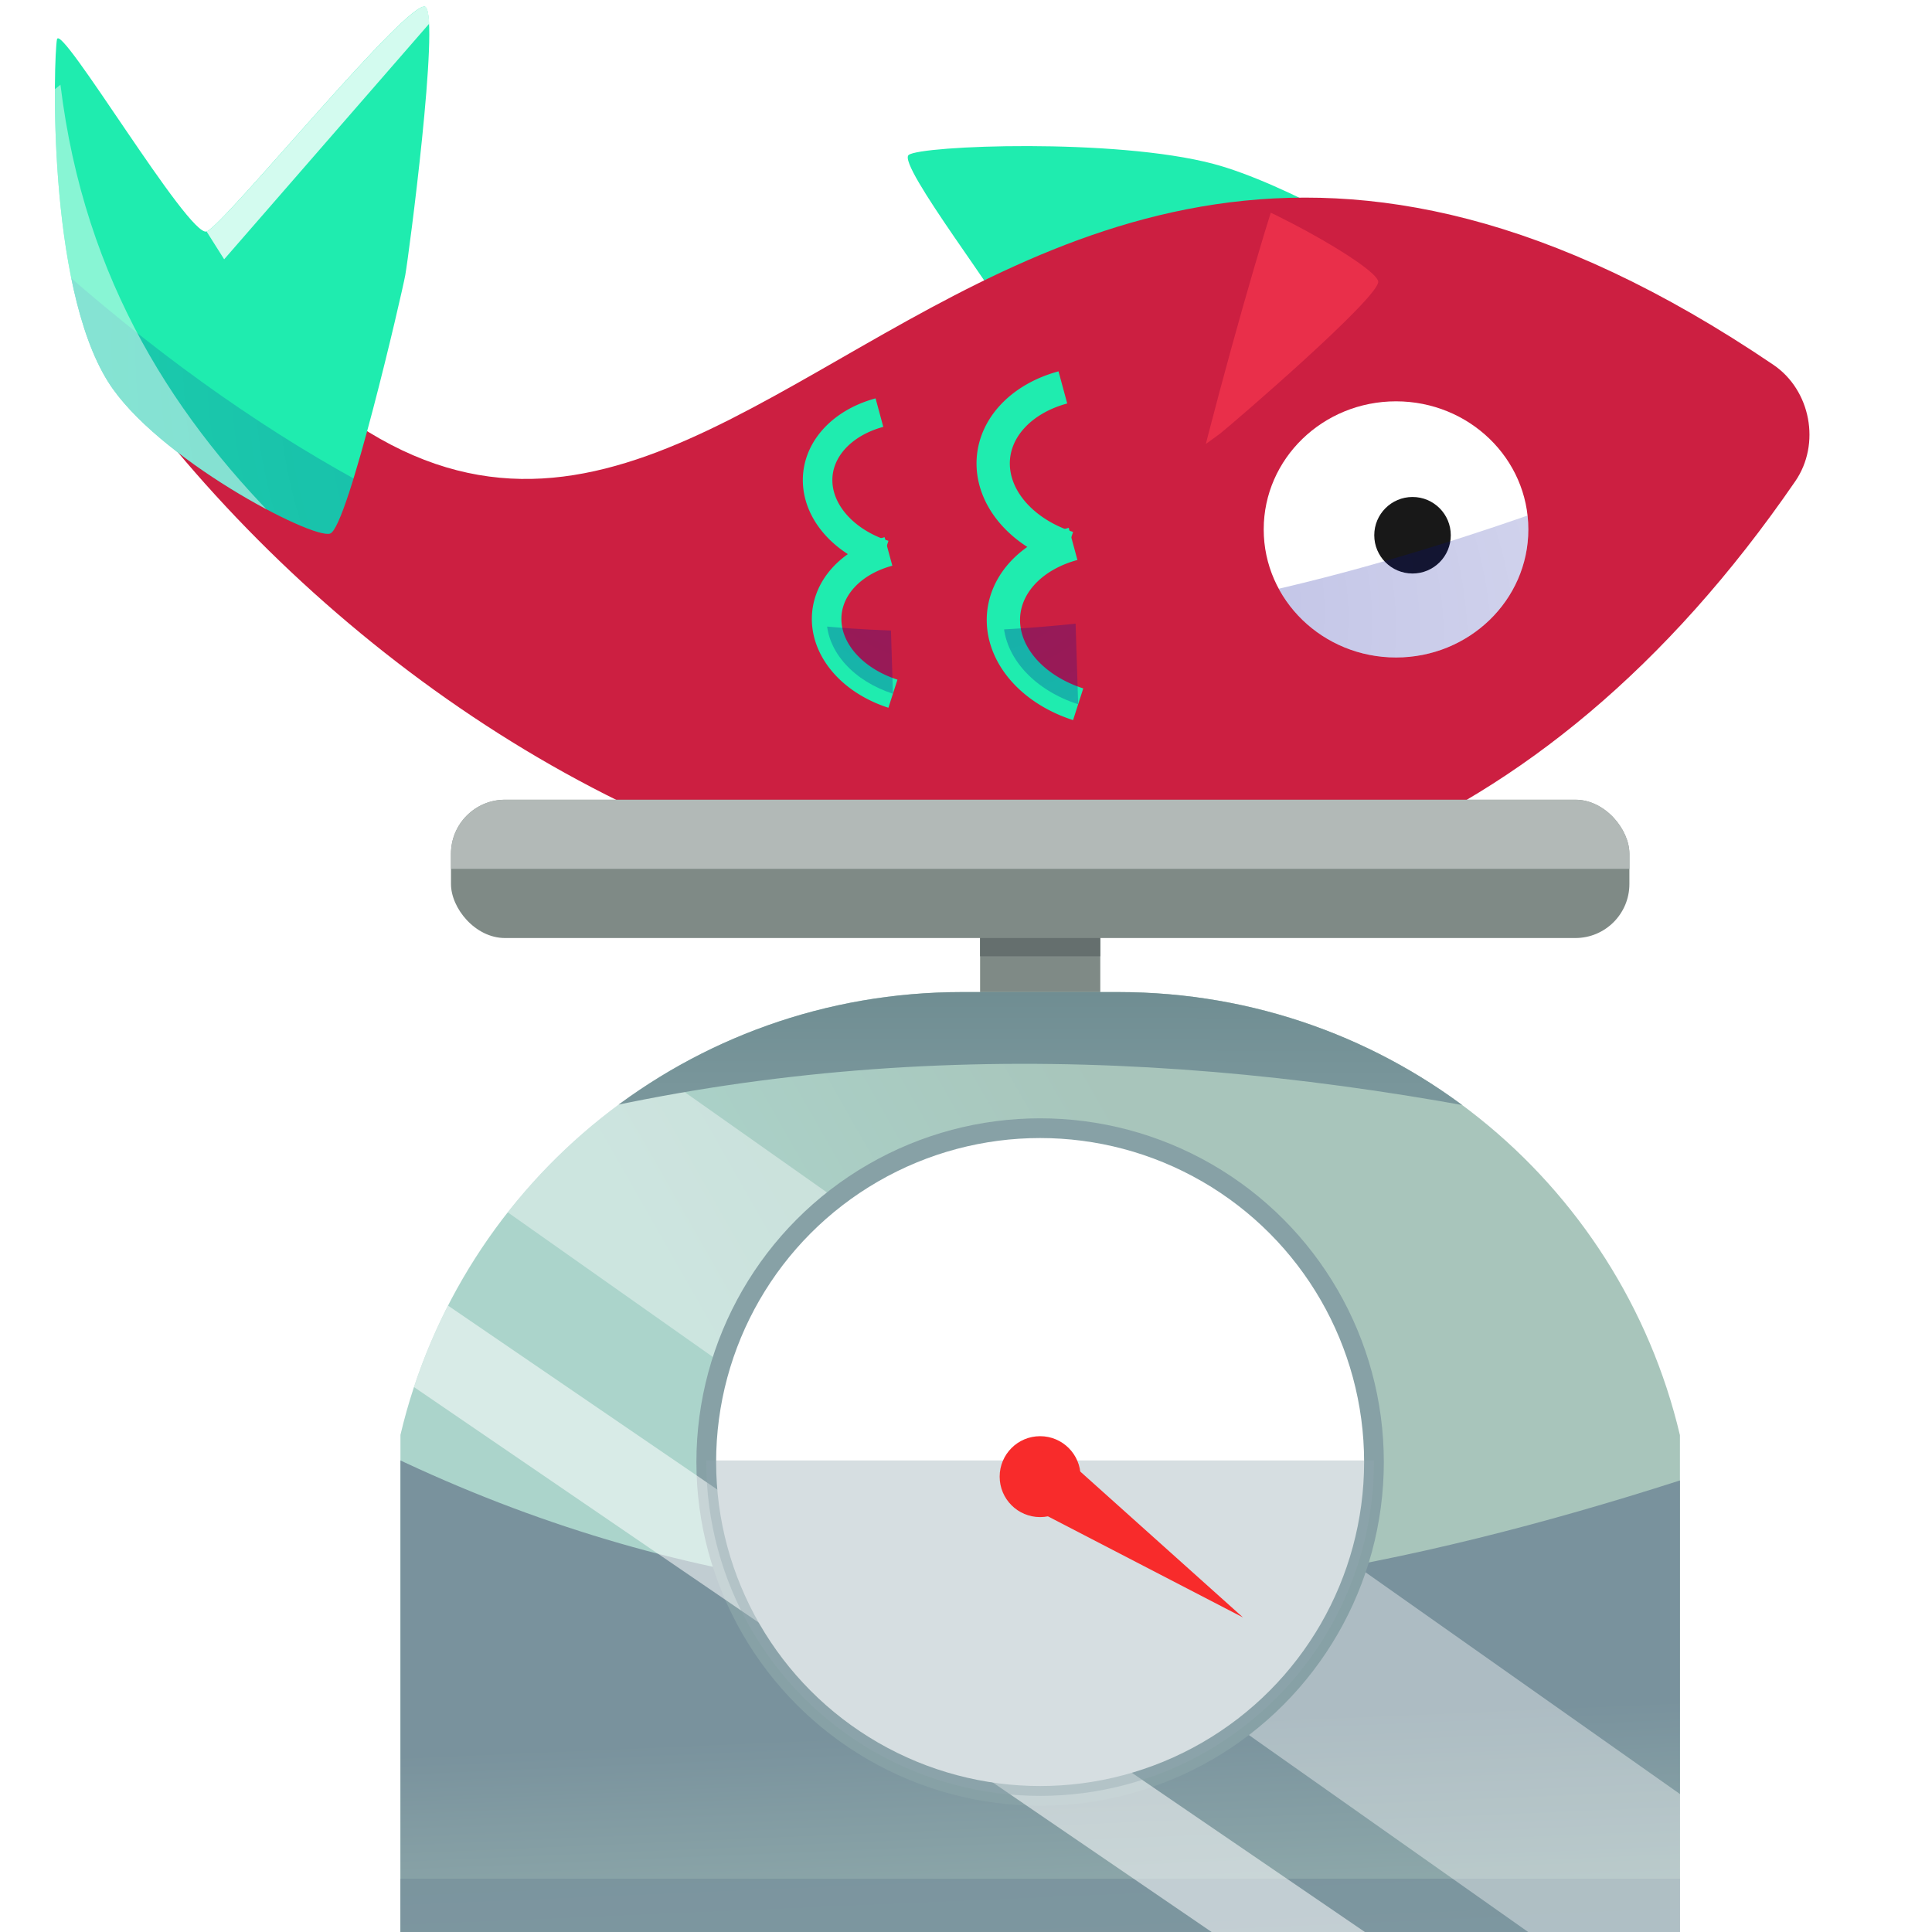 <?xml version="1.0" encoding="UTF-8" standalone="no"?>
<!-- Created with Inkscape (http://www.inkscape.org/) -->

<svg
   width="50"
   height="50"
   viewBox="0 0 13.229 13.229"
   version="1.1"
   id="svg5"
   inkscape:version="1.2 (dc2aedaf03, 2022-05-15)"
   sodipodi:docname="Fish Weight.svg"
   xml:space="preserve"
   xmlns:inkscape="http://www.inkscape.org/namespaces/inkscape"
   xmlns:sodipodi="http://sodipodi.sourceforge.net/DTD/sodipodi-0.dtd"
   xmlns:xlink="http://www.w3.org/1999/xlink"
   xmlns="http://www.w3.org/2000/svg"
   xmlns:svg="http://www.w3.org/2000/svg"><sodipodi:namedview
     id="namedview7"
     pagecolor="#505050"
     bordercolor="#ffffff"
     borderopacity="1"
     inkscape:showpageshadow="0"
     inkscape:pageopacity="0"
     inkscape:pagecheckerboard="1"
     inkscape:deskcolor="#505050"
     inkscape:document-units="mm"
     showgrid="false"
     inkscape:zoom="3.9321336"
     inkscape:cx="16.021836"
     inkscape:cy="28.991894"
     inkscape:window-width="1366"
     inkscape:window-height="705"
     inkscape:window-x="-8"
     inkscape:window-y="-8"
     inkscape:window-maximized="1"
     inkscape:current-layer="layer1" /><defs
     id="defs2"><linearGradient
       inkscape:collect="always"
       id="linearGradient20744"><stop
         style="stop-color:#000b99;stop-opacity:1;"
         offset="0"
         id="stop20740" /><stop
         style="stop-color:#000b99;stop-opacity:0.522;"
         offset="1"
         id="stop20742" /></linearGradient><linearGradient
       inkscape:collect="always"
       id="linearGradient20680"><stop
         style="stop-color:#fbfbfb;stop-opacity:1;"
         offset="0"
         id="stop20678" /><stop
         style="stop-color:#b2b9b7;stop-opacity:1;"
         offset="1"
         id="stop20676" /></linearGradient><linearGradient
       inkscape:collect="always"
       id="linearGradient12557"><stop
         style="stop-color:#a8c5bb;stop-opacity:1;"
         offset="0"
         id="stop12553" /><stop
         style="stop-color:#abd4cb;stop-opacity:1;"
         offset="1"
         id="stop12555" /></linearGradient><linearGradient
       inkscape:collect="always"
       id="linearGradient12549"><stop
         style="stop-color:#79929d;stop-opacity:1;"
         offset="0"
         id="stop12545" /><stop
         style="stop-color:#a8c5bb;stop-opacity:1;"
         offset="1"
         id="stop12547" /></linearGradient><linearGradient
       inkscape:collect="always"
       id="linearGradient12188"><stop
         style="stop-color:#79969b;stop-opacity:1;"
         offset="0"
         id="stop12184" /><stop
         style="stop-color:#6b898e;stop-opacity:1;"
         offset="1"
         id="stop12186" /></linearGradient><linearGradient
       inkscape:collect="always"
       id="linearGradient1860"><stop
         style="stop-color:#fff900;stop-opacity:1;"
         offset="0"
         id="stop1856" /><stop
         style="stop-color:#fbc500;stop-opacity:1;"
         offset="1"
         id="stop1858" /></linearGradient><linearGradient
       inkscape:collect="always"
       xlink:href="#linearGradient1860"
       id="linearGradient2777"
       gradientUnits="userSpaceOnUse"
       x1="92.905"
       y1="44.111"
       x2="154.174"
       y2="102.696" /><clipPath
       clipPathUnits="userSpaceOnUse"
       id="clipPath9932"><rect
         style="opacity:1;fill:#7f8a86;fill-opacity:1;stroke:none;stroke-width:6.465;stroke-linecap:round;stroke-linejoin:round;stroke-miterlimit:9.4;stroke-dasharray:none;stroke-opacity:1;paint-order:stroke fill markers"
         id="rect9934"
         width="8.069"
         height="0.947"
         x="3.088"
         y="5.476"
         ry="0.37" /></clipPath><clipPath
       clipPathUnits="userSpaceOnUse"
       id="clipPath10860"><path
         id="path10862"
         style="opacity:1;fill:#a8c5bb;fill-opacity:1;stroke:none;stroke-width:5.11;stroke-linecap:round;stroke-linejoin:round;stroke-miterlimit:9.4;stroke-dasharray:none;stroke-opacity:1;paint-order:stroke fill markers"
         d="m 6.587,6.793 c -1.873,0 -3.433,1.289 -3.845,3.032 V 13.229 H 11.503 V 9.827 C 11.091,8.083 9.531,6.793 7.657,6.793 Z" /></clipPath><clipPath
       clipPathUnits="userSpaceOnUse"
       id="clipPath11026"><circle
         style="fill:#ffffff;fill-opacity:1;fill-rule:evenodd;stroke-width:0.135"
         id="circle11028"
         cx="7.122"
         cy="10.011"
         r="2.286" /></clipPath><filter
       style="color-interpolation-filters:sRGB;"
       inkscape:label="Drop Shadow"
       id="filter11620"
       x="0"
       y="0"
       width="1"
       height="1.081"><feFlood
         flood-opacity="0.6"
         flood-color="rgb(0,0,0)"
         result="flood"
         id="feFlood11610" /><feComposite
         in="flood"
         in2="SourceGraphic"
         operator="in"
         result="composite1"
         id="feComposite11612" /><feGaussianBlur
         in="composite1"
         stdDeviation="0"
         result="blur"
         id="feGaussianBlur11614" /><feOffset
         dx="-2.77556e-17"
         dy="0.1"
         result="offset"
         id="feOffset11616" /><feComposite
         in="SourceGraphic"
         in2="offset"
         operator="over"
         result="composite2"
         id="feComposite11618" /></filter><clipPath
       clipPathUnits="userSpaceOnUse"
       id="clipPath12180"><path
         id="path12182"
         style="opacity:1;fill:#a8c5bb;fill-opacity:1;stroke:none;stroke-width:5.11;stroke-linecap:round;stroke-linejoin:round;stroke-miterlimit:9.4;stroke-dasharray:none;stroke-opacity:1;paint-order:stroke fill markers"
         d="m 6.587,6.793 c -1.873,0 -3.433,1.289 -3.845,3.032 V 13.229 H 11.503 V 9.827 C 11.091,8.083 9.531,6.793 7.657,6.793 Z" /></clipPath><linearGradient
       inkscape:collect="always"
       xlink:href="#linearGradient12188"
       id="linearGradient12190"
       x1="7.173"
       y1="7.452"
       x2="7.174"
       y2="6.489"
       gradientUnits="userSpaceOnUse" /><linearGradient
       inkscape:collect="always"
       xlink:href="#linearGradient12549"
       id="linearGradient12551"
       x1="7.532"
       y1="11.809"
       x2="7.651"
       y2="14.571"
       gradientUnits="userSpaceOnUse" /><linearGradient
       inkscape:collect="always"
       xlink:href="#linearGradient12557"
       id="linearGradient12559"
       x1="7.202"
       y1="6.767"
       x2="4.356"
       y2="8.389"
       gradientUnits="userSpaceOnUse" /><clipPath
       clipPathUnits="userSpaceOnUse"
       id="clipPath13026"><path
         id="path13028"
         style="opacity:1;fill:url(#linearGradient13030);fill-opacity:1;stroke:none;stroke-width:5.11;stroke-linecap:round;stroke-linejoin:round;stroke-miterlimit:9.4;stroke-dasharray:none;stroke-opacity:1;paint-order:stroke fill markers"
         d="M -1.755,9.298 C -2.834,7.768 -4.787,7.236 -6.449,7.904 l -2.782,1.962 5.05,7.16 2.78,-1.961 c 1.188,-1.342 1.343,-3.361 0.263,-4.892 z" /></clipPath><linearGradient
       inkscape:collect="always"
       xlink:href="#linearGradient12557"
       id="linearGradient13030"
       gradientUnits="userSpaceOnUse"
       x1="7.202"
       y1="6.767"
       x2="4.356"
       y2="8.389"
       gradientTransform="rotate(54.806)" /><clipPath
       clipPathUnits="userSpaceOnUse"
       id="clipPath13034"><path
         id="path13036"
         style="opacity:1;fill:url(#linearGradient13038);fill-opacity:1;stroke:none;stroke-width:5.11;stroke-linecap:round;stroke-linejoin:round;stroke-miterlimit:9.4;stroke-dasharray:none;stroke-opacity:1;paint-order:stroke fill markers"
         d="M -1.893,9.271 C -2.949,7.725 -4.894,7.164 -6.566,7.807 l -2.811,1.92 4.942,7.234 2.809,-1.919 c 1.208,-1.324 1.393,-3.34 0.336,-4.887 z" /></clipPath><linearGradient
       inkscape:collect="always"
       xlink:href="#linearGradient12557"
       id="linearGradient13038"
       gradientUnits="userSpaceOnUse"
       x1="7.202"
       y1="6.767"
       x2="4.356"
       y2="8.389"
       gradientTransform="rotate(55.659)" /><clipPath
       clipPathUnits="userSpaceOnUse"
       id="clipPath15479"><g
         id="g15489"
         transform="translate(17.909,7.537)"
         style="fill:#1fecaf;fill-opacity:1"><path
           id="path15481"
           style="opacity:1;fill:#1fecaf;fill-opacity:1;stroke-width:6.465;stroke-linecap:round;stroke-linejoin:round;stroke-miterlimit:9.4;paint-order:stroke fill markers"
           d="m -17.247,-6.702 0.038,1.585 c 2.477,3.574 8.066,6.009 11.593,0.875 0.175,-0.255 0.106,-0.623 -0.15,-0.797 -6.134,-4.155 -7.493,4.835 -11.48,-1.663 z m 9.009,2.43 c 0.222,1.464e-4 0.401,0.18 0.401,0.402 -1.463e-4,0.221 -0.18,0.401 -0.401,0.401 -0.222,1.39e-4 -0.401,-0.179 -0.402,-0.401 -1.391e-4,-0.222 0.18,-0.402 0.402,-0.402 z"
           sodipodi:nodetypes="ccsscccccc" /><path
           id="path15483"
           style="display:none;opacity:1;fill:#1fecaf;fill-opacity:1;stroke-width:6.465;stroke-linecap:round;stroke-linejoin:round;stroke-miterlimit:9.4;paint-order:stroke fill markers"
           inkscape:transform-center-x="-0.21299527"
           inkscape:transform-center-y="0.17577549"
           transform="matrix(-0.629,-0.278,0.278,-0.629,-21.194,-9.097)"
           d="m -16.588,-2.402 c -0.077,0.133 -2.024,0.226 -2.177,0.226 -0.153,0 -2.101,-0.094 -2.177,-0.226 -0.077,-0.133 0.451,-1.418 0.893,-1.999 0.612,-0.806 2.185,-1.937 2.338,-1.937 0.153,0 0.154,1.804 0.231,1.937 0.077,0.133 0.969,1.866 0.893,1.999 z"
           sodipodi:nodetypes="sssasss" /><path
           id="path15485"
           style="opacity:1;fill:#1fecaf;fill-opacity:1;stroke-width:5.439;stroke-linecap:round;stroke-linejoin:round;stroke-miterlimit:9.4;paint-order:stroke fill markers"
           inkscape:transform-center-x="0.5270122"
           inkscape:transform-center-y="0.31081448"
           d="m -14.995,-7.489 c 0.098,0.083 -0.116,1.71 -0.139,1.836 -0.023,0.127 -0.393,1.725 -0.514,1.769 -0.121,0.044 -1.195,-0.519 -1.521,-1.039 -0.42,-0.669 -0.373,-2.217 -0.35,-2.344 0.023,-0.127 0.903,1.359 1.025,1.315 0.121,-0.044 1.401,-1.62 1.5,-1.537 z"
           sodipodi:nodetypes="sssassss" /><path
           id="path15487"
           style="opacity:1;fill:#1fecaf;fill-opacity:1;stroke-width:4.443;stroke-linecap:round;stroke-linejoin:round;stroke-miterlimit:9.4;paint-order:stroke fill markers"
           inkscape:transform-center-x="-0.018439462"
           inkscape:transform-center-y="0.080644416"
           d="m -10.631,-3.869 c 0.098,0.039 1.192,-0.733 1.275,-0.798 0.083,-0.065 1.099,-0.939 1.084,-1.043 -0.015,-0.104 -0.844,-0.577 -1.329,-0.705 -0.673,-0.178 -2.003,-0.126 -2.086,-0.061 -0.083,0.065 0.679,1.043 0.694,1.147 0.015,0.104 0.264,1.421 0.362,1.46 z"
           sodipodi:nodetypes="sssasss" /></g></clipPath><clipPath
       clipPathUnits="userSpaceOnUse"
       id="clipPath20593"><g
         id="g20617"
         style="display:inline;fill:#1fecaf;fill-opacity:1"><path
           id="path20595"
           style="opacity:1;fill:#1fecaf;fill-opacity:1;stroke-width:4.443;stroke-linecap:round;stroke-linejoin:round;stroke-miterlimit:9.4;paint-order:stroke fill markers"
           inkscape:transform-center-x="-0.018439462"
           inkscape:transform-center-y="0.080644416"
           d="m -10.631,-3.869 c 0.098,0.039 1.192,-0.733 1.275,-0.798 0.083,-0.065 1.099,-0.939 1.084,-1.043 -0.015,-0.104 -0.844,-0.577 -1.329,-0.705 -0.673,-0.178 -2.003,-0.126 -2.086,-0.061 -0.083,0.065 0.679,1.043 0.694,1.147 0.015,0.104 0.264,1.421 0.362,1.46 z"
           sodipodi:nodetypes="sssasss" /><path
           id="path20597"
           style="opacity:1;fill:#cc1f41;fill-opacity:1;stroke-width:6.465;stroke-linecap:round;stroke-linejoin:round;stroke-miterlimit:9.4;paint-order:stroke fill markers"
           d="m -17.247,-6.702 0.038,1.585 c 2.477,3.574 8.066,6.009 11.593,0.875 0.175,-0.255 0.106,-0.623 -0.15,-0.797 -6.134,-4.155 -7.493,4.835 -11.48,-1.663 z m 9.009,2.43 c 0.222,1.464e-4 0.401,0.18 0.401,0.402 -1.463e-4,0.221 -0.18,0.401 -0.401,0.401 -0.222,1.39e-4 -0.401,-0.179 -0.402,-0.401 -1.391e-4,-0.222 0.18,-0.402 0.402,-0.402 z"
           sodipodi:nodetypes="ccsscccccc" /><path
           id="path20599"
           style="display:none;opacity:1;fill:#1fecaf;fill-opacity:1;stroke-width:6.465;stroke-linecap:round;stroke-linejoin:round;stroke-miterlimit:9.4;paint-order:stroke fill markers"
           inkscape:transform-center-x="-0.21299527"
           inkscape:transform-center-y="0.17577549"
           transform="matrix(-0.629,-0.278,0.278,-0.629,-21.194,-9.097)"
           d="m -16.588,-2.402 c -0.077,0.133 -2.024,0.226 -2.177,0.226 -0.153,0 -2.101,-0.094 -2.177,-0.226 -0.077,-0.133 0.451,-1.418 0.893,-1.999 0.612,-0.806 2.185,-1.937 2.338,-1.937 0.153,0 0.154,1.804 0.231,1.937 0.077,0.133 0.969,1.866 0.893,1.999 z"
           sodipodi:nodetypes="sssasss" /><path
           id="path20601"
           style="opacity:1;fill:#1fecaf;fill-opacity:1;stroke-width:5.439;stroke-linecap:round;stroke-linejoin:round;stroke-miterlimit:9.4;paint-order:stroke fill markers"
           inkscape:transform-center-x="0.5270122"
           inkscape:transform-center-y="0.31081448"
           d="m -14.995,-7.489 c 0.098,0.083 -0.116,1.71 -0.139,1.836 -0.023,0.127 -0.393,1.725 -0.514,1.769 -0.121,0.044 -1.195,-0.519 -1.521,-1.039 -0.42,-0.669 -0.373,-2.217 -0.35,-2.344 0.023,-0.127 0.903,1.359 1.025,1.315 0.121,-0.044 1.401,-1.62 1.5,-1.537 z"
           sodipodi:nodetypes="sssassss" /><ellipse
           style="fill:#ffffff;fill-opacity:1;fill-rule:evenodd;stroke-width:0.265"
           id="ellipse20603"
           cx="-8.35"
           cy="-3.912"
           rx="0.906"
           ry="0.877" /><g
           id="g20609"
           transform="rotate(6.134,-13.053,-3.472)"><path
             style="fill:none;fill-rule:evenodd;stroke:#1fecaf;stroke-width:0.228;stroke-dasharray:none;stroke-opacity:1"
             id="path20605"
             sodipodi:type="arc"
             sodipodi:cx="-10.437599"
             sodipodi:cy="-4.6137857"
             sodipodi:rx="0.78002316"
             sodipodi:ry="0.58745313"
             sodipodi:start="1.8390349"
             sodipodi:end="4.2338898"
             sodipodi:arc-type="arc"
             d="m -10.644,-4.047 a 0.78,0.587 0 0 1 -0.569,-0.505 0.78,0.587 0 0 1 0.417,-0.583"
             sodipodi:open="true" /><path
             style="fill:none;fill-rule:evenodd;stroke:#1fecaf;stroke-width:0.228;stroke-dasharray:none;stroke-opacity:1"
             id="path20607"
             sodipodi:type="arc"
             sodipodi:cx="-10.252806"
             sodipodi:cy="-3.5554254"
             sodipodi:rx="0.78002316"
             sodipodi:ry="0.58745313"
             sodipodi:start="1.8390349"
             sodipodi:end="4.2338898"
             sodipodi:arc-type="arc"
             d="m -10.46,-2.989 a 0.78,0.587 0 0 1 -0.569,-0.505 0.78,0.587 0 0 1 0.417,-0.583"
             sodipodi:open="true" /></g><g
           id="g20615"
           transform="matrix(0.882,0.095,-0.095,0.882,-2.853,0.843)"><path
             style="fill:none;fill-rule:evenodd;stroke:#1fecaf;stroke-width:0.228;stroke-dasharray:none;stroke-opacity:1"
             id="path20611"
             sodipodi:type="arc"
             sodipodi:cx="-10.437599"
             sodipodi:cy="-4.6137857"
             sodipodi:rx="0.78002316"
             sodipodi:ry="0.58745313"
             sodipodi:start="1.8390349"
             sodipodi:end="4.2338898"
             sodipodi:arc-type="arc"
             d="m -10.644,-4.047 a 0.78,0.587 0 0 1 -0.569,-0.505 0.78,0.587 0 0 1 0.417,-0.583"
             sodipodi:open="true" /><path
             style="fill:none;fill-rule:evenodd;stroke:#1fecaf;stroke-width:0.228;stroke-dasharray:none;stroke-opacity:1"
             id="path20613"
             sodipodi:type="arc"
             sodipodi:cx="-10.252806"
             sodipodi:cy="-3.5554254"
             sodipodi:rx="0.78002316"
             sodipodi:ry="0.58745313"
             sodipodi:start="1.8390349"
             sodipodi:end="4.2338898"
             sodipodi:arc-type="arc"
             d="m -10.46,-2.989 a 0.78,0.587 0 0 1 -0.569,-0.505 0.78,0.587 0 0 1 0.417,-0.583"
             sodipodi:open="true" /></g></g></clipPath><linearGradient
       inkscape:collect="always"
       xlink:href="#linearGradient20680"
       id="linearGradient20682"
       x1="10.05"
       y1="5.209"
       x2="10.582"
       y2="4.064"
       gradientUnits="userSpaceOnUse" /><clipPath
       clipPathUnits="userSpaceOnUse"
       id="clipPath20714"><g
         id="g20738"
         transform="translate(17.909,7.537)"
         style="display:inline;fill:#1fecaf;fill-opacity:1"><path
           id="path20716"
           style="opacity:1;fill:#1fecaf;fill-opacity:1;stroke-width:4.443;stroke-linecap:round;stroke-linejoin:round;stroke-miterlimit:9.4;paint-order:stroke fill markers"
           inkscape:transform-center-x="-0.018439462"
           inkscape:transform-center-y="0.080644416"
           d="m -10.631,-3.869 c 0.098,0.039 1.192,-0.733 1.275,-0.798 0.083,-0.065 1.099,-0.939 1.084,-1.043 -0.015,-0.104 -0.844,-0.577 -1.329,-0.705 -0.673,-0.178 -2.003,-0.126 -2.086,-0.061 -0.083,0.065 0.679,1.043 0.694,1.147 0.015,0.104 0.264,1.421 0.362,1.46 z"
           sodipodi:nodetypes="sssasss" /><path
           id="path20718"
           style="opacity:1;fill:#cc1f41;fill-opacity:1;stroke-width:6.465;stroke-linecap:round;stroke-linejoin:round;stroke-miterlimit:9.4;paint-order:stroke fill markers"
           d="m -17.247,-6.702 0.038,1.585 c 2.477,3.574 8.066,6.009 11.593,0.875 0.175,-0.255 0.106,-0.623 -0.15,-0.797 -6.134,-4.155 -7.493,4.835 -11.48,-1.663 z m 9.009,2.43 c 0.222,1.464e-4 0.401,0.18 0.401,0.402 -1.463e-4,0.221 -0.18,0.401 -0.401,0.401 -0.222,1.39e-4 -0.401,-0.179 -0.402,-0.401 -1.391e-4,-0.222 0.18,-0.402 0.402,-0.402 z"
           sodipodi:nodetypes="ccsscccccc" /><path
           id="path20720"
           style="display:none;opacity:1;fill:#1fecaf;fill-opacity:1;stroke-width:6.465;stroke-linecap:round;stroke-linejoin:round;stroke-miterlimit:9.4;paint-order:stroke fill markers"
           inkscape:transform-center-x="-0.21299527"
           inkscape:transform-center-y="0.17577549"
           transform="matrix(-0.629,-0.278,0.278,-0.629,-21.194,-9.097)"
           d="m -16.588,-2.402 c -0.077,0.133 -2.024,0.226 -2.177,0.226 -0.153,0 -2.101,-0.094 -2.177,-0.226 -0.077,-0.133 0.451,-1.418 0.893,-1.999 0.612,-0.806 2.185,-1.937 2.338,-1.937 0.153,0 0.154,1.804 0.231,1.937 0.077,0.133 0.969,1.866 0.893,1.999 z"
           sodipodi:nodetypes="sssasss" /><path
           id="path20722"
           style="opacity:1;fill:#1fecaf;fill-opacity:1;stroke-width:5.439;stroke-linecap:round;stroke-linejoin:round;stroke-miterlimit:9.4;paint-order:stroke fill markers"
           inkscape:transform-center-x="0.5270122"
           inkscape:transform-center-y="0.31081448"
           d="m -14.995,-7.489 c 0.098,0.083 -0.116,1.71 -0.139,1.836 -0.023,0.127 -0.393,1.725 -0.514,1.769 -0.121,0.044 -1.195,-0.519 -1.521,-1.039 -0.42,-0.669 -0.373,-2.217 -0.35,-2.344 0.023,-0.127 0.903,1.359 1.025,1.315 0.121,-0.044 1.401,-1.62 1.5,-1.537 z"
           sodipodi:nodetypes="sssassss" /><ellipse
           style="fill:#ffffff;fill-opacity:1;fill-rule:evenodd;stroke-width:0.265"
           id="ellipse20724"
           cx="-8.35"
           cy="-3.912"
           rx="0.906"
           ry="0.877" /><g
           id="g20730"
           transform="rotate(6.134,-13.053,-3.472)"><path
             style="fill:none;fill-rule:evenodd;stroke:#1fecaf;stroke-width:0.228;stroke-dasharray:none;stroke-opacity:1"
             id="path20726"
             sodipodi:type="arc"
             sodipodi:cx="-10.437599"
             sodipodi:cy="-4.6137857"
             sodipodi:rx="0.78002316"
             sodipodi:ry="0.58745313"
             sodipodi:start="1.8390349"
             sodipodi:end="4.2338898"
             sodipodi:arc-type="arc"
             d="m -10.644,-4.047 a 0.78,0.587 0 0 1 -0.569,-0.505 0.78,0.587 0 0 1 0.417,-0.583"
             sodipodi:open="true" /><path
             style="fill:none;fill-rule:evenodd;stroke:#1fecaf;stroke-width:0.228;stroke-dasharray:none;stroke-opacity:1"
             id="path20728"
             sodipodi:type="arc"
             sodipodi:cx="-10.252806"
             sodipodi:cy="-3.5554254"
             sodipodi:rx="0.78002316"
             sodipodi:ry="0.58745313"
             sodipodi:start="1.8390349"
             sodipodi:end="4.2338898"
             sodipodi:arc-type="arc"
             d="m -10.46,-2.989 a 0.78,0.587 0 0 1 -0.569,-0.505 0.78,0.587 0 0 1 0.417,-0.583"
             sodipodi:open="true" /></g><g
           id="g20736"
           transform="matrix(0.882,0.095,-0.095,0.882,-2.853,0.843)"><path
             style="fill:none;fill-rule:evenodd;stroke:#1fecaf;stroke-width:0.228;stroke-dasharray:none;stroke-opacity:1"
             id="path20732"
             sodipodi:type="arc"
             sodipodi:cx="-10.437599"
             sodipodi:cy="-4.6137857"
             sodipodi:rx="0.78002316"
             sodipodi:ry="0.58745313"
             sodipodi:start="1.8390349"
             sodipodi:end="4.2338898"
             sodipodi:arc-type="arc"
             d="m -10.644,-4.047 a 0.78,0.587 0 0 1 -0.569,-0.505 0.78,0.587 0 0 1 0.417,-0.583"
             sodipodi:open="true" /><path
             style="fill:none;fill-rule:evenodd;stroke:#1fecaf;stroke-width:0.228;stroke-dasharray:none;stroke-opacity:1"
             id="path20734"
             sodipodi:type="arc"
             sodipodi:cx="-10.252806"
             sodipodi:cy="-3.5554254"
             sodipodi:rx="0.78002316"
             sodipodi:ry="0.58745313"
             sodipodi:start="1.8390349"
             sodipodi:end="4.2338898"
             sodipodi:arc-type="arc"
             d="m -10.46,-2.989 a 0.78,0.587 0 0 1 -0.569,-0.505 0.78,0.587 0 0 1 0.417,-0.583"
             sodipodi:open="true" /></g></g></clipPath><radialGradient
       inkscape:collect="always"
       xlink:href="#linearGradient20744"
       id="radialGradient20752"
       cx="-11.526"
       cy="-3.945"
       fx="-11.526"
       fy="-3.945"
       r="6.007"
       gradientTransform="matrix(0.886,0.463,-0.334,0.638,-2.629,3.915)"
       gradientUnits="userSpaceOnUse" /><clipPath
       clipPathUnits="userSpaceOnUse"
       id="clipPath20993"><g
         id="g21017"
         transform="translate(17.909,7.537)"
         style="display:inline;fill:#1fecaf;fill-opacity:1"><path
           id="path20995"
           style="opacity:1;fill:#1fecaf;fill-opacity:1;stroke-width:4.443;stroke-linecap:round;stroke-linejoin:round;stroke-miterlimit:9.4;paint-order:stroke fill markers"
           inkscape:transform-center-x="-0.018439462"
           inkscape:transform-center-y="0.080644416"
           d="m -10.631,-3.869 c 0.098,0.039 1.192,-0.733 1.275,-0.798 0.083,-0.065 1.099,-0.939 1.084,-1.043 -0.015,-0.104 -0.844,-0.577 -1.329,-0.705 -0.673,-0.178 -2.003,-0.126 -2.086,-0.061 -0.083,0.065 0.679,1.043 0.694,1.147 0.015,0.104 0.264,1.421 0.362,1.46 z"
           sodipodi:nodetypes="sssasss" /><path
           id="path20997"
           style="opacity:1;fill:#cc1f41;fill-opacity:1;stroke-width:6.465;stroke-linecap:round;stroke-linejoin:round;stroke-miterlimit:9.4;paint-order:stroke fill markers"
           d="m -17.247,-6.702 0.038,1.585 c 2.477,3.574 8.066,6.009 11.593,0.875 0.175,-0.255 0.106,-0.623 -0.15,-0.797 -6.134,-4.155 -7.493,4.835 -11.48,-1.663 z m 9.009,2.43 c 0.222,1.464e-4 0.401,0.18 0.401,0.402 -1.463e-4,0.221 -0.18,0.401 -0.401,0.401 -0.222,1.39e-4 -0.401,-0.179 -0.402,-0.401 -1.391e-4,-0.222 0.18,-0.402 0.402,-0.402 z"
           sodipodi:nodetypes="ccsscccccc" /><path
           id="path20999"
           style="display:none;opacity:1;fill:#1fecaf;fill-opacity:1;stroke-width:6.465;stroke-linecap:round;stroke-linejoin:round;stroke-miterlimit:9.4;paint-order:stroke fill markers"
           inkscape:transform-center-x="-0.21299527"
           inkscape:transform-center-y="0.17577549"
           transform="matrix(-0.629,-0.278,0.278,-0.629,-21.194,-9.097)"
           d="m -16.588,-2.402 c -0.077,0.133 -2.024,0.226 -2.177,0.226 -0.153,0 -2.101,-0.094 -2.177,-0.226 -0.077,-0.133 0.451,-1.418 0.893,-1.999 0.612,-0.806 2.185,-1.937 2.338,-1.937 0.153,0 0.154,1.804 0.231,1.937 0.077,0.133 0.969,1.866 0.893,1.999 z"
           sodipodi:nodetypes="sssasss" /><path
           id="path21001"
           style="opacity:1;fill:#1fecaf;fill-opacity:1;stroke-width:5.439;stroke-linecap:round;stroke-linejoin:round;stroke-miterlimit:9.4;paint-order:stroke fill markers"
           inkscape:transform-center-x="0.5270122"
           inkscape:transform-center-y="0.31081448"
           d="m -14.995,-7.489 c 0.098,0.083 -0.116,1.71 -0.139,1.836 -0.023,0.127 -0.393,1.725 -0.514,1.769 -0.121,0.044 -1.195,-0.519 -1.521,-1.039 -0.42,-0.669 -0.373,-2.217 -0.35,-2.344 0.023,-0.127 0.903,1.359 1.025,1.315 0.121,-0.044 1.401,-1.62 1.5,-1.537 z"
           sodipodi:nodetypes="sssassss" /><ellipse
           style="fill:#ffffff;fill-opacity:1;fill-rule:evenodd;stroke-width:0.265"
           id="ellipse21003"
           cx="-8.35"
           cy="-3.912"
           rx="0.906"
           ry="0.877" /><g
           id="g21009"
           transform="rotate(6.134,-13.053,-3.472)"><path
             style="fill:none;fill-rule:evenodd;stroke:#1fecaf;stroke-width:0.228;stroke-dasharray:none;stroke-opacity:1"
             id="path21005"
             sodipodi:type="arc"
             sodipodi:cx="-10.437599"
             sodipodi:cy="-4.6137857"
             sodipodi:rx="0.78002316"
             sodipodi:ry="0.58745313"
             sodipodi:start="1.8390349"
             sodipodi:end="4.2338898"
             sodipodi:arc-type="arc"
             d="m -10.644,-4.047 a 0.78,0.587 0 0 1 -0.569,-0.505 0.78,0.587 0 0 1 0.417,-0.583"
             sodipodi:open="true" /><path
             style="fill:none;fill-rule:evenodd;stroke:#1fecaf;stroke-width:0.228;stroke-dasharray:none;stroke-opacity:1"
             id="path21007"
             sodipodi:type="arc"
             sodipodi:cx="-10.252806"
             sodipodi:cy="-3.5554254"
             sodipodi:rx="0.78002316"
             sodipodi:ry="0.58745313"
             sodipodi:start="1.8390349"
             sodipodi:end="4.2338898"
             sodipodi:arc-type="arc"
             d="m -10.46,-2.989 a 0.78,0.587 0 0 1 -0.569,-0.505 0.78,0.587 0 0 1 0.417,-0.583"
             sodipodi:open="true" /></g><g
           id="g21015"
           transform="matrix(0.882,0.095,-0.095,0.882,-2.853,0.843)"><path
             style="fill:none;fill-rule:evenodd;stroke:#1fecaf;stroke-width:0.228;stroke-dasharray:none;stroke-opacity:1"
             id="path21011"
             sodipodi:type="arc"
             sodipodi:cx="-10.437599"
             sodipodi:cy="-4.6137857"
             sodipodi:rx="0.78002316"
             sodipodi:ry="0.58745313"
             sodipodi:start="1.8390349"
             sodipodi:end="4.2338898"
             sodipodi:arc-type="arc"
             d="m -10.644,-4.047 a 0.78,0.587 0 0 1 -0.569,-0.505 0.78,0.587 0 0 1 0.417,-0.583"
             sodipodi:open="true" /><path
             style="fill:none;fill-rule:evenodd;stroke:#1fecaf;stroke-width:0.228;stroke-dasharray:none;stroke-opacity:1"
             id="path21013"
             sodipodi:type="arc"
             sodipodi:cx="-10.252806"
             sodipodi:cy="-3.5554254"
             sodipodi:rx="0.78002316"
             sodipodi:ry="0.58745313"
             sodipodi:start="1.8390349"
             sodipodi:end="4.2338898"
             sodipodi:arc-type="arc"
             d="m -10.46,-2.989 a 0.78,0.587 0 0 1 -0.569,-0.505 0.78,0.587 0 0 1 0.417,-0.583"
             sodipodi:open="true" /></g></g></clipPath><filter
       style="color-interpolation-filters:sRGB;"
       inkscape:label="Drop Shadow"
       id="filter21612"
       x="-0.03"
       y="0"
       width="1.03"
       height="1.019"><feFlood
         flood-opacity="0.314"
         flood-color="rgb(0,0,0)"
         result="flood"
         id="feFlood21602" /><feComposite
         in="flood"
         in2="SourceGraphic"
         operator="in"
         result="composite1"
         id="feComposite21604" /><feGaussianBlur
         in="composite1"
         stdDeviation="0"
         result="blur"
         id="feGaussianBlur21606" /><feOffset
         dx="-0.2"
         dy="0.1"
         result="offset"
         id="feOffset21608" /><feComposite
         in="SourceGraphic"
         in2="offset"
         operator="over"
         result="composite2"
         id="feComposite21610" /></filter><clipPath
       clipPathUnits="userSpaceOnUse"
       id="clipPath22004"><g
         id="g22028"
         transform="rotate(47.744,-17.47,16.466)"
         style="display:inline;fill:#1fecaf;fill-opacity:1"><path
           id="path22006"
           style="opacity:1;fill:#1fecaf;fill-opacity:1;stroke-width:4.443;stroke-linecap:round;stroke-linejoin:round;stroke-miterlimit:9.4;paint-order:stroke fill markers"
           inkscape:transform-center-x="-0.018439462"
           inkscape:transform-center-y="0.080644416"
           d="m -10.631,-3.869 c 0.098,0.039 1.192,-0.733 1.275,-0.798 0.083,-0.065 1.099,-0.939 1.084,-1.043 -0.015,-0.104 -0.844,-0.577 -1.329,-0.705 -0.673,-0.178 -2.003,-0.126 -2.086,-0.061 -0.083,0.065 0.679,1.043 0.694,1.147 0.015,0.104 0.264,1.421 0.362,1.46 z"
           sodipodi:nodetypes="sssasss" /><path
           id="path22008"
           style="opacity:1;fill:#cc1f41;fill-opacity:1;stroke-width:6.465;stroke-linecap:round;stroke-linejoin:round;stroke-miterlimit:9.4;paint-order:stroke fill markers"
           d="m -17.247,-6.702 0.038,1.585 c 2.477,3.574 8.066,6.009 11.593,0.875 0.175,-0.255 0.106,-0.623 -0.15,-0.797 -6.134,-4.155 -7.493,4.835 -11.48,-1.663 z m 9.009,2.43 c 0.222,1.464e-4 0.401,0.18 0.401,0.402 -1.463e-4,0.221 -0.18,0.401 -0.401,0.401 -0.222,1.39e-4 -0.401,-0.179 -0.402,-0.401 -1.391e-4,-0.222 0.18,-0.402 0.402,-0.402 z"
           sodipodi:nodetypes="ccsscccccc" /><path
           id="path22010"
           style="display:none;opacity:1;fill:#1fecaf;fill-opacity:1;stroke-width:6.465;stroke-linecap:round;stroke-linejoin:round;stroke-miterlimit:9.4;paint-order:stroke fill markers"
           inkscape:transform-center-x="-0.21299527"
           inkscape:transform-center-y="0.17577549"
           transform="matrix(-0.629,-0.278,0.278,-0.629,-21.194,-9.097)"
           d="m -16.588,-2.402 c -0.077,0.133 -2.024,0.226 -2.177,0.226 -0.153,0 -2.101,-0.094 -2.177,-0.226 -0.077,-0.133 0.451,-1.418 0.893,-1.999 0.612,-0.806 2.185,-1.937 2.338,-1.937 0.153,0 0.154,1.804 0.231,1.937 0.077,0.133 0.969,1.866 0.893,1.999 z"
           sodipodi:nodetypes="sssasss" /><path
           id="path22012"
           style="opacity:1;fill:#1fecaf;fill-opacity:1;stroke-width:5.439;stroke-linecap:round;stroke-linejoin:round;stroke-miterlimit:9.4;paint-order:stroke fill markers"
           inkscape:transform-center-x="0.5270122"
           inkscape:transform-center-y="0.31081448"
           d="m -14.995,-7.489 c 0.098,0.083 -0.116,1.71 -0.139,1.836 -0.023,0.127 -0.393,1.725 -0.514,1.769 -0.121,0.044 -1.195,-0.519 -1.521,-1.039 -0.42,-0.669 -0.373,-2.217 -0.35,-2.344 0.023,-0.127 0.903,1.359 1.025,1.315 0.121,-0.044 1.401,-1.62 1.5,-1.537 z"
           sodipodi:nodetypes="sssassss" /><ellipse
           style="fill:#ffffff;fill-opacity:1;fill-rule:evenodd;stroke-width:0.265"
           id="ellipse22014"
           cx="-8.35"
           cy="-3.912"
           rx="0.906"
           ry="0.877" /><g
           id="g22020"
           transform="rotate(6.134,-13.053,-3.472)"><path
             style="fill:none;fill-rule:evenodd;stroke:#1fecaf;stroke-width:0.228;stroke-dasharray:none;stroke-opacity:1"
             id="path22016"
             sodipodi:type="arc"
             sodipodi:cx="-10.437599"
             sodipodi:cy="-4.6137857"
             sodipodi:rx="0.78002316"
             sodipodi:ry="0.58745313"
             sodipodi:start="1.8390349"
             sodipodi:end="4.2338898"
             sodipodi:arc-type="arc"
             d="m -10.644,-4.047 a 0.78,0.587 0 0 1 -0.569,-0.505 0.78,0.587 0 0 1 0.417,-0.583"
             sodipodi:open="true" /><path
             style="fill:none;fill-rule:evenodd;stroke:#1fecaf;stroke-width:0.228;stroke-dasharray:none;stroke-opacity:1"
             id="path22018"
             sodipodi:type="arc"
             sodipodi:cx="-10.252806"
             sodipodi:cy="-3.5554254"
             sodipodi:rx="0.78002316"
             sodipodi:ry="0.58745313"
             sodipodi:start="1.8390349"
             sodipodi:end="4.2338898"
             sodipodi:arc-type="arc"
             d="m -10.46,-2.989 a 0.78,0.587 0 0 1 -0.569,-0.505 0.78,0.587 0 0 1 0.417,-0.583"
             sodipodi:open="true" /></g><g
           id="g22026"
           transform="matrix(0.882,0.095,-0.095,0.882,-2.853,0.843)"><path
             style="fill:none;fill-rule:evenodd;stroke:#1fecaf;stroke-width:0.228;stroke-dasharray:none;stroke-opacity:1"
             id="path22022"
             sodipodi:type="arc"
             sodipodi:cx="-10.437599"
             sodipodi:cy="-4.6137857"
             sodipodi:rx="0.78002316"
             sodipodi:ry="0.58745313"
             sodipodi:start="1.8390349"
             sodipodi:end="4.2338898"
             sodipodi:arc-type="arc"
             d="m -10.644,-4.047 a 0.78,0.587 0 0 1 -0.569,-0.505 0.78,0.587 0 0 1 0.417,-0.583"
             sodipodi:open="true" /><path
             style="fill:none;fill-rule:evenodd;stroke:#1fecaf;stroke-width:0.228;stroke-dasharray:none;stroke-opacity:1"
             id="path22024"
             sodipodi:type="arc"
             sodipodi:cx="-10.252806"
             sodipodi:cy="-3.5554254"
             sodipodi:rx="0.78002316"
             sodipodi:ry="0.58745313"
             sodipodi:start="1.8390349"
             sodipodi:end="4.2338898"
             sodipodi:arc-type="arc"
             d="m -10.46,-2.989 a 0.78,0.587 0 0 1 -0.569,-0.505 0.78,0.587 0 0 1 0.417,-0.583"
             sodipodi:open="true" /></g></g></clipPath><clipPath
       clipPathUnits="userSpaceOnUse"
       id="clipPath22057"><g
         id="g22081"
         transform="translate(17.909,7.537)"
         style="display:inline;fill:#1fecaf;fill-opacity:1"><path
           id="path22059"
           style="opacity:1;fill:#1fecaf;fill-opacity:1;stroke-width:4.443;stroke-linecap:round;stroke-linejoin:round;stroke-miterlimit:9.4;paint-order:stroke fill markers"
           inkscape:transform-center-x="-0.018439462"
           inkscape:transform-center-y="0.080644416"
           d="m -10.631,-3.869 c 0.098,0.039 1.192,-0.733 1.275,-0.798 0.083,-0.065 1.099,-0.939 1.084,-1.043 -0.015,-0.104 -0.844,-0.577 -1.329,-0.705 -0.673,-0.178 -2.003,-0.126 -2.086,-0.061 -0.083,0.065 0.679,1.043 0.694,1.147 0.015,0.104 0.264,1.421 0.362,1.46 z"
           sodipodi:nodetypes="sssasss" /><path
           id="path22061"
           style="opacity:1;fill:#cc1f41;fill-opacity:1;stroke-width:6.465;stroke-linecap:round;stroke-linejoin:round;stroke-miterlimit:9.4;paint-order:stroke fill markers"
           d="m -17.247,-6.702 0.038,1.585 c 2.477,3.574 8.066,6.009 11.593,0.875 0.175,-0.255 0.106,-0.623 -0.15,-0.797 -6.134,-4.155 -7.493,4.835 -11.48,-1.663 z m 9.009,2.43 c 0.222,1.464e-4 0.401,0.18 0.401,0.402 -1.463e-4,0.221 -0.18,0.401 -0.401,0.401 -0.222,1.39e-4 -0.401,-0.179 -0.402,-0.401 -1.391e-4,-0.222 0.18,-0.402 0.402,-0.402 z"
           sodipodi:nodetypes="ccsscccccc" /><path
           id="path22063"
           style="display:none;opacity:1;fill:#1fecaf;fill-opacity:1;stroke-width:6.465;stroke-linecap:round;stroke-linejoin:round;stroke-miterlimit:9.4;paint-order:stroke fill markers"
           inkscape:transform-center-x="-0.21299527"
           inkscape:transform-center-y="0.17577549"
           transform="matrix(-0.629,-0.278,0.278,-0.629,-21.194,-9.097)"
           d="m -16.588,-2.402 c -0.077,0.133 -2.024,0.226 -2.177,0.226 -0.153,0 -2.101,-0.094 -2.177,-0.226 -0.077,-0.133 0.451,-1.418 0.893,-1.999 0.612,-0.806 2.185,-1.937 2.338,-1.937 0.153,0 0.154,1.804 0.231,1.937 0.077,0.133 0.969,1.866 0.893,1.999 z"
           sodipodi:nodetypes="sssasss" /><path
           id="path22065"
           style="opacity:1;fill:#1fecaf;fill-opacity:1;stroke-width:5.439;stroke-linecap:round;stroke-linejoin:round;stroke-miterlimit:9.4;paint-order:stroke fill markers"
           inkscape:transform-center-x="0.5270122"
           inkscape:transform-center-y="0.31081448"
           d="m -14.995,-7.489 c 0.098,0.083 -0.116,1.71 -0.139,1.836 -0.023,0.127 -0.393,1.725 -0.514,1.769 -0.121,0.044 -1.195,-0.519 -1.521,-1.039 -0.42,-0.669 -0.373,-2.217 -0.35,-2.344 0.023,-0.127 0.903,1.359 1.025,1.315 0.121,-0.044 1.401,-1.62 1.5,-1.537 z"
           sodipodi:nodetypes="sssassss" /><ellipse
           style="fill:#ffffff;fill-opacity:1;fill-rule:evenodd;stroke-width:0.265"
           id="ellipse22067"
           cx="-8.35"
           cy="-3.912"
           rx="0.906"
           ry="0.877" /><g
           id="g22073"
           transform="rotate(6.134,-13.053,-3.472)"><path
             style="fill:none;fill-rule:evenodd;stroke:#1fecaf;stroke-width:0.228;stroke-dasharray:none;stroke-opacity:1"
             id="path22069"
             sodipodi:type="arc"
             sodipodi:cx="-10.437599"
             sodipodi:cy="-4.6137857"
             sodipodi:rx="0.78002316"
             sodipodi:ry="0.58745313"
             sodipodi:start="1.8390349"
             sodipodi:end="4.2338898"
             sodipodi:arc-type="arc"
             d="m -10.644,-4.047 a 0.78,0.587 0 0 1 -0.569,-0.505 0.78,0.587 0 0 1 0.417,-0.583"
             sodipodi:open="true" /><path
             style="fill:none;fill-rule:evenodd;stroke:#1fecaf;stroke-width:0.228;stroke-dasharray:none;stroke-opacity:1"
             id="path22071"
             sodipodi:type="arc"
             sodipodi:cx="-10.252806"
             sodipodi:cy="-3.5554254"
             sodipodi:rx="0.78002316"
             sodipodi:ry="0.58745313"
             sodipodi:start="1.8390349"
             sodipodi:end="4.2338898"
             sodipodi:arc-type="arc"
             d="m -10.46,-2.989 a 0.78,0.587 0 0 1 -0.569,-0.505 0.78,0.587 0 0 1 0.417,-0.583"
             sodipodi:open="true" /></g><g
           id="g22079"
           transform="matrix(0.882,0.095,-0.095,0.882,-2.853,0.843)"><path
             style="fill:none;fill-rule:evenodd;stroke:#1fecaf;stroke-width:0.228;stroke-dasharray:none;stroke-opacity:1"
             id="path22075"
             sodipodi:type="arc"
             sodipodi:cx="-10.437599"
             sodipodi:cy="-4.6137857"
             sodipodi:rx="0.78002316"
             sodipodi:ry="0.58745313"
             sodipodi:start="1.8390349"
             sodipodi:end="4.2338898"
             sodipodi:arc-type="arc"
             d="m -10.644,-4.047 a 0.78,0.587 0 0 1 -0.569,-0.505 0.78,0.587 0 0 1 0.417,-0.583"
             sodipodi:open="true" /><path
             style="fill:none;fill-rule:evenodd;stroke:#1fecaf;stroke-width:0.228;stroke-dasharray:none;stroke-opacity:1"
             id="path22077"
             sodipodi:type="arc"
             sodipodi:cx="-10.252806"
             sodipodi:cy="-3.5554254"
             sodipodi:rx="0.78002316"
             sodipodi:ry="0.58745313"
             sodipodi:start="1.8390349"
             sodipodi:end="4.2338898"
             sodipodi:arc-type="arc"
             d="m -10.46,-2.989 a 0.78,0.587 0 0 1 -0.569,-0.505 0.78,0.587 0 0 1 0.417,-0.583"
             sodipodi:open="true" /></g></g></clipPath></defs><g
     inkscape:label="Layer 1"
     inkscape:groupmode="layer"
     id="layer1"><g
       id="g22323"><g
         id="g13943"
         transform="translate(17.909,7.537)"
         style="display:inline;fill:#1fecaf;fill-opacity:1"><path
           id="path13937"
           style="opacity:1;fill:#1fecaf;fill-opacity:1;stroke-width:4.443;stroke-linecap:round;stroke-linejoin:round;stroke-miterlimit:9.4;paint-order:stroke fill markers"
           inkscape:transform-center-x="-0.018439462"
           inkscape:transform-center-y="0.080644416"
           d="m -10.631,-3.869 c 0.098,0.039 1.192,-0.733 1.275,-0.798 0.083,-0.065 1.099,-0.939 1.084,-1.043 -0.015,-0.104 -0.844,-0.577 -1.329,-0.705 -0.673,-0.178 -2.003,-0.126 -2.086,-0.061 -0.083,0.065 0.679,1.043 0.694,1.147 0.015,0.104 0.264,1.421 0.362,1.46 z"
           sodipodi:nodetypes="sssasss" /><path
           id="rect13868"
           style="opacity:1;fill:#cc1f41;fill-opacity:1;stroke-width:6.465;stroke-linecap:round;stroke-linejoin:round;stroke-miterlimit:9.4;paint-order:stroke fill markers"
           d="m -17.247,-6.702 0.038,1.585 c 2.477,3.574 8.066,6.009 11.593,0.875 0.175,-0.255 0.106,-0.623 -0.15,-0.797 -6.134,-4.155 -7.493,4.835 -11.48,-1.663 z m 9.009,2.43 c 0.222,1.464e-4 0.401,0.18 0.401,0.402 -1.463e-4,0.221 -0.18,0.401 -0.401,0.401 -0.222,1.39e-4 -0.401,-0.179 -0.402,-0.401 -1.391e-4,-0.222 0.18,-0.402 0.402,-0.402 z"
           sodipodi:nodetypes="ccsscccccc" /><path
           id="path13925"
           style="display:none;opacity:1;fill:#1fecaf;fill-opacity:1;stroke-width:6.465;stroke-linecap:round;stroke-linejoin:round;stroke-miterlimit:9.4;paint-order:stroke fill markers"
           inkscape:transform-center-x="-0.21299527"
           inkscape:transform-center-y="0.17577549"
           transform="matrix(-0.629,-0.278,0.278,-0.629,-21.194,-9.097)"
           d="m -16.588,-2.402 c -0.077,0.133 -2.024,0.226 -2.177,0.226 -0.153,0 -2.101,-0.094 -2.177,-0.226 -0.077,-0.133 0.451,-1.418 0.893,-1.999 0.612,-0.806 2.185,-1.937 2.338,-1.937 0.153,0 0.154,1.804 0.231,1.937 0.077,0.133 0.969,1.866 0.893,1.999 z"
           sodipodi:nodetypes="sssasss" /><path
           id="path13930"
           style="opacity:1;fill:#1fecaf;fill-opacity:1;stroke-width:5.439;stroke-linecap:round;stroke-linejoin:round;stroke-miterlimit:9.4;paint-order:stroke fill markers"
           inkscape:transform-center-x="0.5270122"
           inkscape:transform-center-y="0.31081448"
           d="m -14.995,-7.489 c 0.098,0.083 -0.116,1.71 -0.139,1.836 -0.023,0.127 -0.393,1.725 -0.514,1.769 -0.121,0.044 -1.195,-0.519 -1.521,-1.039 -0.42,-0.669 -0.373,-2.217 -0.35,-2.344 0.023,-0.127 0.903,1.359 1.025,1.315 0.121,-0.044 1.401,-1.62 1.5,-1.537 z"
           sodipodi:nodetypes="sssassss" /><ellipse
           style="fill:#ffffff;fill-opacity:1;fill-rule:evenodd;stroke-width:0.265"
           id="path20237"
           cx="-8.35"
           cy="-3.912"
           rx="0.906"
           ry="0.877" /><g
           id="g20245"
           transform="rotate(6.134,-13.053,-3.472)"><path
             style="fill:none;fill-rule:evenodd;stroke:#1fecaf;stroke-width:0.228;stroke-dasharray:none;stroke-opacity:1"
             id="path20239"
             sodipodi:type="arc"
             sodipodi:cx="-10.437599"
             sodipodi:cy="-4.6137857"
             sodipodi:rx="0.78002316"
             sodipodi:ry="0.58745313"
             sodipodi:start="1.8390349"
             sodipodi:end="4.2338898"
             sodipodi:arc-type="arc"
             d="m -10.644,-4.047 a 0.78,0.587 0 0 1 -0.569,-0.505 0.78,0.587 0 0 1 0.417,-0.583"
             sodipodi:open="true" /><path
             style="fill:none;fill-rule:evenodd;stroke:#1fecaf;stroke-width:0.228;stroke-dasharray:none;stroke-opacity:1"
             id="path20241"
             sodipodi:type="arc"
             sodipodi:cx="-10.252806"
             sodipodi:cy="-3.5554254"
             sodipodi:rx="0.78002316"
             sodipodi:ry="0.58745313"
             sodipodi:start="1.8390349"
             sodipodi:end="4.2338898"
             sodipodi:arc-type="arc"
             d="m -10.46,-2.989 a 0.78,0.587 0 0 1 -0.569,-0.505 0.78,0.587 0 0 1 0.417,-0.583"
             sodipodi:open="true" /></g><g
           id="g20251"
           transform="matrix(0.882,0.095,-0.095,0.882,-2.853,0.843)"><path
             style="fill:none;fill-rule:evenodd;stroke:#1fecaf;stroke-width:0.228;stroke-dasharray:none;stroke-opacity:1"
             id="path20247"
             sodipodi:type="arc"
             sodipodi:cx="-10.437599"
             sodipodi:cy="-4.6137857"
             sodipodi:rx="0.78002316"
             sodipodi:ry="0.58745313"
             sodipodi:start="1.8390349"
             sodipodi:end="4.2338898"
             sodipodi:arc-type="arc"
             d="m -10.644,-4.047 a 0.78,0.587 0 0 1 -0.569,-0.505 0.78,0.587 0 0 1 0.417,-0.583"
             sodipodi:open="true" /><path
             style="fill:none;fill-rule:evenodd;stroke:#1fecaf;stroke-width:0.228;stroke-dasharray:none;stroke-opacity:1"
             id="path20249"
             sodipodi:type="arc"
             sodipodi:cx="-10.252806"
             sodipodi:cy="-3.5554254"
             sodipodi:rx="0.78002316"
             sodipodi:ry="0.58745313"
             sodipodi:start="1.8390349"
             sodipodi:end="4.2338898"
             sodipodi:arc-type="arc"
             d="m -10.46,-2.989 a 0.78,0.587 0 0 1 -0.569,-0.505 0.78,0.587 0 0 1 0.417,-0.583"
             sodipodi:open="true" /></g></g><rect
         style="opacity:1;fill:#7f8a86;fill-opacity:1;stroke:none;stroke-width:4.692;stroke-linecap:round;stroke-linejoin:round;stroke-miterlimit:9.4;stroke-dasharray:none;stroke-opacity:1;paint-order:stroke fill markers"
         id="rect8834"
         width="0.823"
         height="2.264"
         x="6.711"
         y="6.241" /><path
         id="rect8769"
         style="opacity:1;fill:url(#linearGradient12559);fill-opacity:1;stroke:none;stroke-width:5.11;stroke-linecap:round;stroke-linejoin:round;stroke-miterlimit:9.4;stroke-dasharray:none;stroke-opacity:1;paint-order:stroke fill markers"
         d="M 6.587 6.793 C 4.715 6.793 3.154 8.082 2.742 9.825 L 2.742 13.229 L 11.503 13.229 L 11.503 9.827 C 11.091 8.083 9.531 6.793 7.657 6.793 L 6.587 6.793 z " /><rect
         style="opacity:1;fill:#656f6e;fill-opacity:1;stroke:none;stroke-width:5.843;stroke-linecap:round;stroke-linejoin:round;stroke-miterlimit:9.4;stroke-dasharray:none;stroke-opacity:1;paint-order:stroke fill markers"
         id="rect9936"
         width="0.823"
         height="0.353"
         x="6.711"
         y="6.195" /><path
         id="rect10630"
         style="opacity:1;fill:url(#linearGradient12551);stroke-width:6.465;stroke-linecap:round;stroke-linejoin:round;stroke-miterlimit:9.4;paint-order:stroke fill markers;fill-opacity:1"
         d="m 1.844,9.527 c 3.99,2.333 7.707,1.398 11.385,0 V 14.208 H 1.844 Z"
         sodipodi:nodetypes="ccccc"
         clip-path="url(#clipPath10860)" /><rect
         style="opacity:1;fill:#79929d;fill-opacity:0.823;stroke:none;stroke-width:5.036;stroke-linecap:round;stroke-linejoin:round;stroke-miterlimit:9.4;stroke-dasharray:none;stroke-opacity:1;paint-order:stroke fill markers"
         id="rect10916"
         width="8.761"
         height="0.365"
         x="2.742"
         y="12.864" /><rect
         style="opacity:0.387;fill:#ffffff;fill-opacity:1;stroke:none;stroke-width:6.654;stroke-linecap:round;stroke-linejoin:round;stroke-miterlimit:9.4;stroke-dasharray:none;stroke-opacity:1;paint-order:stroke fill markers"
         id="rect12708"
         width="1.371"
         height="12.995"
         x="-4.78"
         y="5.352"
         transform="rotate(-54.806)"
         clip-path="url(#clipPath13026)" /><circle
         style="fill:#ffffff;fill-opacity:1;fill-rule:evenodd;stroke-width:0.135;stroke:#87a1a6;stroke-opacity:1"
         id="path8774"
         cx="7.122"
         cy="10.011"
         r="2.286" /><rect
         style="opacity:0.538;fill:#ffffff;fill-opacity:1;stroke:none;stroke-width:3.634;stroke-linecap:round;stroke-linejoin:round;stroke-miterlimit:9.4;stroke-dasharray:none;stroke-opacity:1;paint-order:stroke fill markers"
         id="rect13022"
         width="0.592"
         height="8.975"
         x="-6.243"
         y="6.916"
         transform="rotate(-55.659)"
         clip-path="url(#clipPath13034)" /><rect
         style="opacity:1;fill:#94a8b1;fill-opacity:0.375;stroke:none;stroke-width:5.026;stroke-linecap:round;stroke-linejoin:round;stroke-miterlimit:9.4;stroke-dasharray:none;stroke-opacity:1;paint-order:stroke fill markers"
         id="rect11022"
         width="6.028"
         height="3.853"
         x="4.019"
         y="10"
         clip-path="url(#clipPath11026)" /><g
         id="g11089"
         style="filter:url(#filter11620)"><circle
           style="fill:#f82b2b;fill-opacity:1;fill-rule:evenodd;stroke-width:0.016"
           id="circle11030"
           cx="7.122"
           cy="10.011"
           r="0.277" /><path
           id="rect11084"
           style="opacity:1;fill:#f82b2b;stroke-width:3.857;stroke-linecap:round;stroke-linejoin:round;stroke-miterlimit:9.4;paint-order:stroke fill markers"
           d="M 7.177,9.779 8.511,10.975 6.921,10.151 Z"
           sodipodi:nodetypes="cccc"
           inkscape:transform-center-x="-0.6713209"
           inkscape:transform-center-y="0.41495645" /></g><path
         id="rect12175"
         style="opacity:1;fill:url(#linearGradient12190);stroke-width:10.367;stroke-linecap:round;stroke-linejoin:round;stroke-miterlimit:9.4;paint-order:stroke fill markers;fill-opacity:1"
         d="M 3.625,6.793 H 10.722 V 7.706 c -2.329,-0.498 -4.686,-0.623 -7.098,0 z"
         sodipodi:nodetypes="ccccc"
         clip-path="url(#clipPath12180)" /><path
         id="path13945"
         style="opacity:1;fill:#e92f4a;stroke-width:6.465;stroke-linecap:round;stroke-linejoin:round;stroke-miterlimit:9.4;paint-order:stroke fill markers;fill-opacity:1;filter:url(#filter21612)"
         inkscape:transform-center-x="-0.15104142"
         inkscape:transform-center-y="0.65835069"
         d="M 11.493,6.209 C 11.289,6.19 8.28,4.45 8.195,4.264 8.109,4.078 8.939,1.089 9.057,0.922 c 0.118,-0.167 2.722,-0.053 2.926,-0.034 0.204,0.019 2.785,0.382 2.87,0.568 0.086,0.186 -1.315,2.384 -1.433,2.551 -0.118,0.167 -1.723,2.221 -1.927,2.202 z"
         sodipodi:nodetypes="sssssss"
         clip-path="url(#clipPath15479)" /><circle
         style="fill:#181818;fill-opacity:1;fill-rule:evenodd;stroke-width:0.176"
         id="path20754"
         cx="9.672"
         cy="3.665"
         r="0.262" /><path
         id="rect20305"
         style="display:inline;opacity:0.286;mix-blend-mode:normal;fill:url(#radialGradient20752);fill-opacity:1;stroke-width:0.268;stroke-linecap:round;stroke-linejoin:round;stroke-miterlimit:9.4;paint-order:stroke fill markers"
         d="m -18.426,-6.588 c 5.872,6.081 10.87,2.58 17.036,0.034 l 0.403,5.723 H -19.601 Z"
         sodipodi:nodetypes="ccccc"
         transform="translate(17.909,7.537)"
         clip-path="url(#clipPath20593)" /><path
         id="rect20673"
         style="opacity:0.286;fill:url(#linearGradient20682);stroke-width:0.292;stroke-linecap:round;stroke-linejoin:round;stroke-miterlimit:9.4;paint-order:stroke fill markers;fill-opacity:1"
         d="M 5.768,5.495 C 7.709,5.837 10.196,5.334 12.464,3.314 L 13.227,6.095 7.541,5.918 Z"
         sodipodi:nodetypes="ccccc"
         clip-path="url(#clipPath20714)" /><rect
         style="opacity:1;fill:#7f8a86;fill-opacity:1;stroke:none;stroke-width:6.465;stroke-linecap:round;stroke-linejoin:round;stroke-miterlimit:9.4;stroke-dasharray:none;stroke-opacity:1;paint-order:stroke fill markers"
         id="rect9614"
         width="8.069"
         height="0.947"
         x="3.088"
         y="5.476"
         ry="0.37" /><path
         id="rect20808"
         style="opacity:0.467;mix-blend-mode:overlay;fill:#ffffff;stroke-width:0.228;stroke-linecap:round;stroke-linejoin:round;stroke-miterlimit:9.4;paint-order:stroke fill markers"
         d="M -1.056,1.76 0.414,0.58 C 0.741,3.276 2.934,4.444 4.598,5.612 L 2.009,7.166 Z"
         sodipodi:nodetypes="ccccc"
         clip-path="url(#clipPath20993)" /><path
         id="rect21977"
         style="opacity:0.804;mix-blend-mode:overlay;fill:#ffffff;stroke-width:0.234;stroke-linecap:round;stroke-linejoin:round;stroke-miterlimit:9.4;paint-order:stroke fill markers"
         transform="rotate(-47.744)"
         d="M -0.082,1.607 1.936,1.581 2.098,2.279 -0.282,2.33 Z"
         sodipodi:nodetypes="ccccc"
         clip-path="url(#clipPath22004)" /><path
         id="rect22030"
         style="opacity:0.804;mix-blend-mode:overlay;fill:#ffffff;stroke-width:0.26;stroke-linecap:round;stroke-linejoin:round;stroke-miterlimit:9.4;paint-order:stroke fill markers"
         d="M 5.852,1.228 6.27,0.951 6.824,1.864 6.156,2.129 Z"
         clip-path="url(#clipPath22057)"
         sodipodi:nodetypes="ccccc" /><rect
         style="opacity:1;fill:#b2b9b7;fill-opacity:1;stroke:none;stroke-width:6.465;stroke-linecap:round;stroke-linejoin:round;stroke-miterlimit:9.4;stroke-dasharray:none;stroke-opacity:1;paint-order:stroke fill markers"
         id="rect9616"
         width="9.053"
         height="0.844"
         x="2.592"
         y="5.105"
         clip-path="url(#clipPath9932)" /></g></g></svg>
